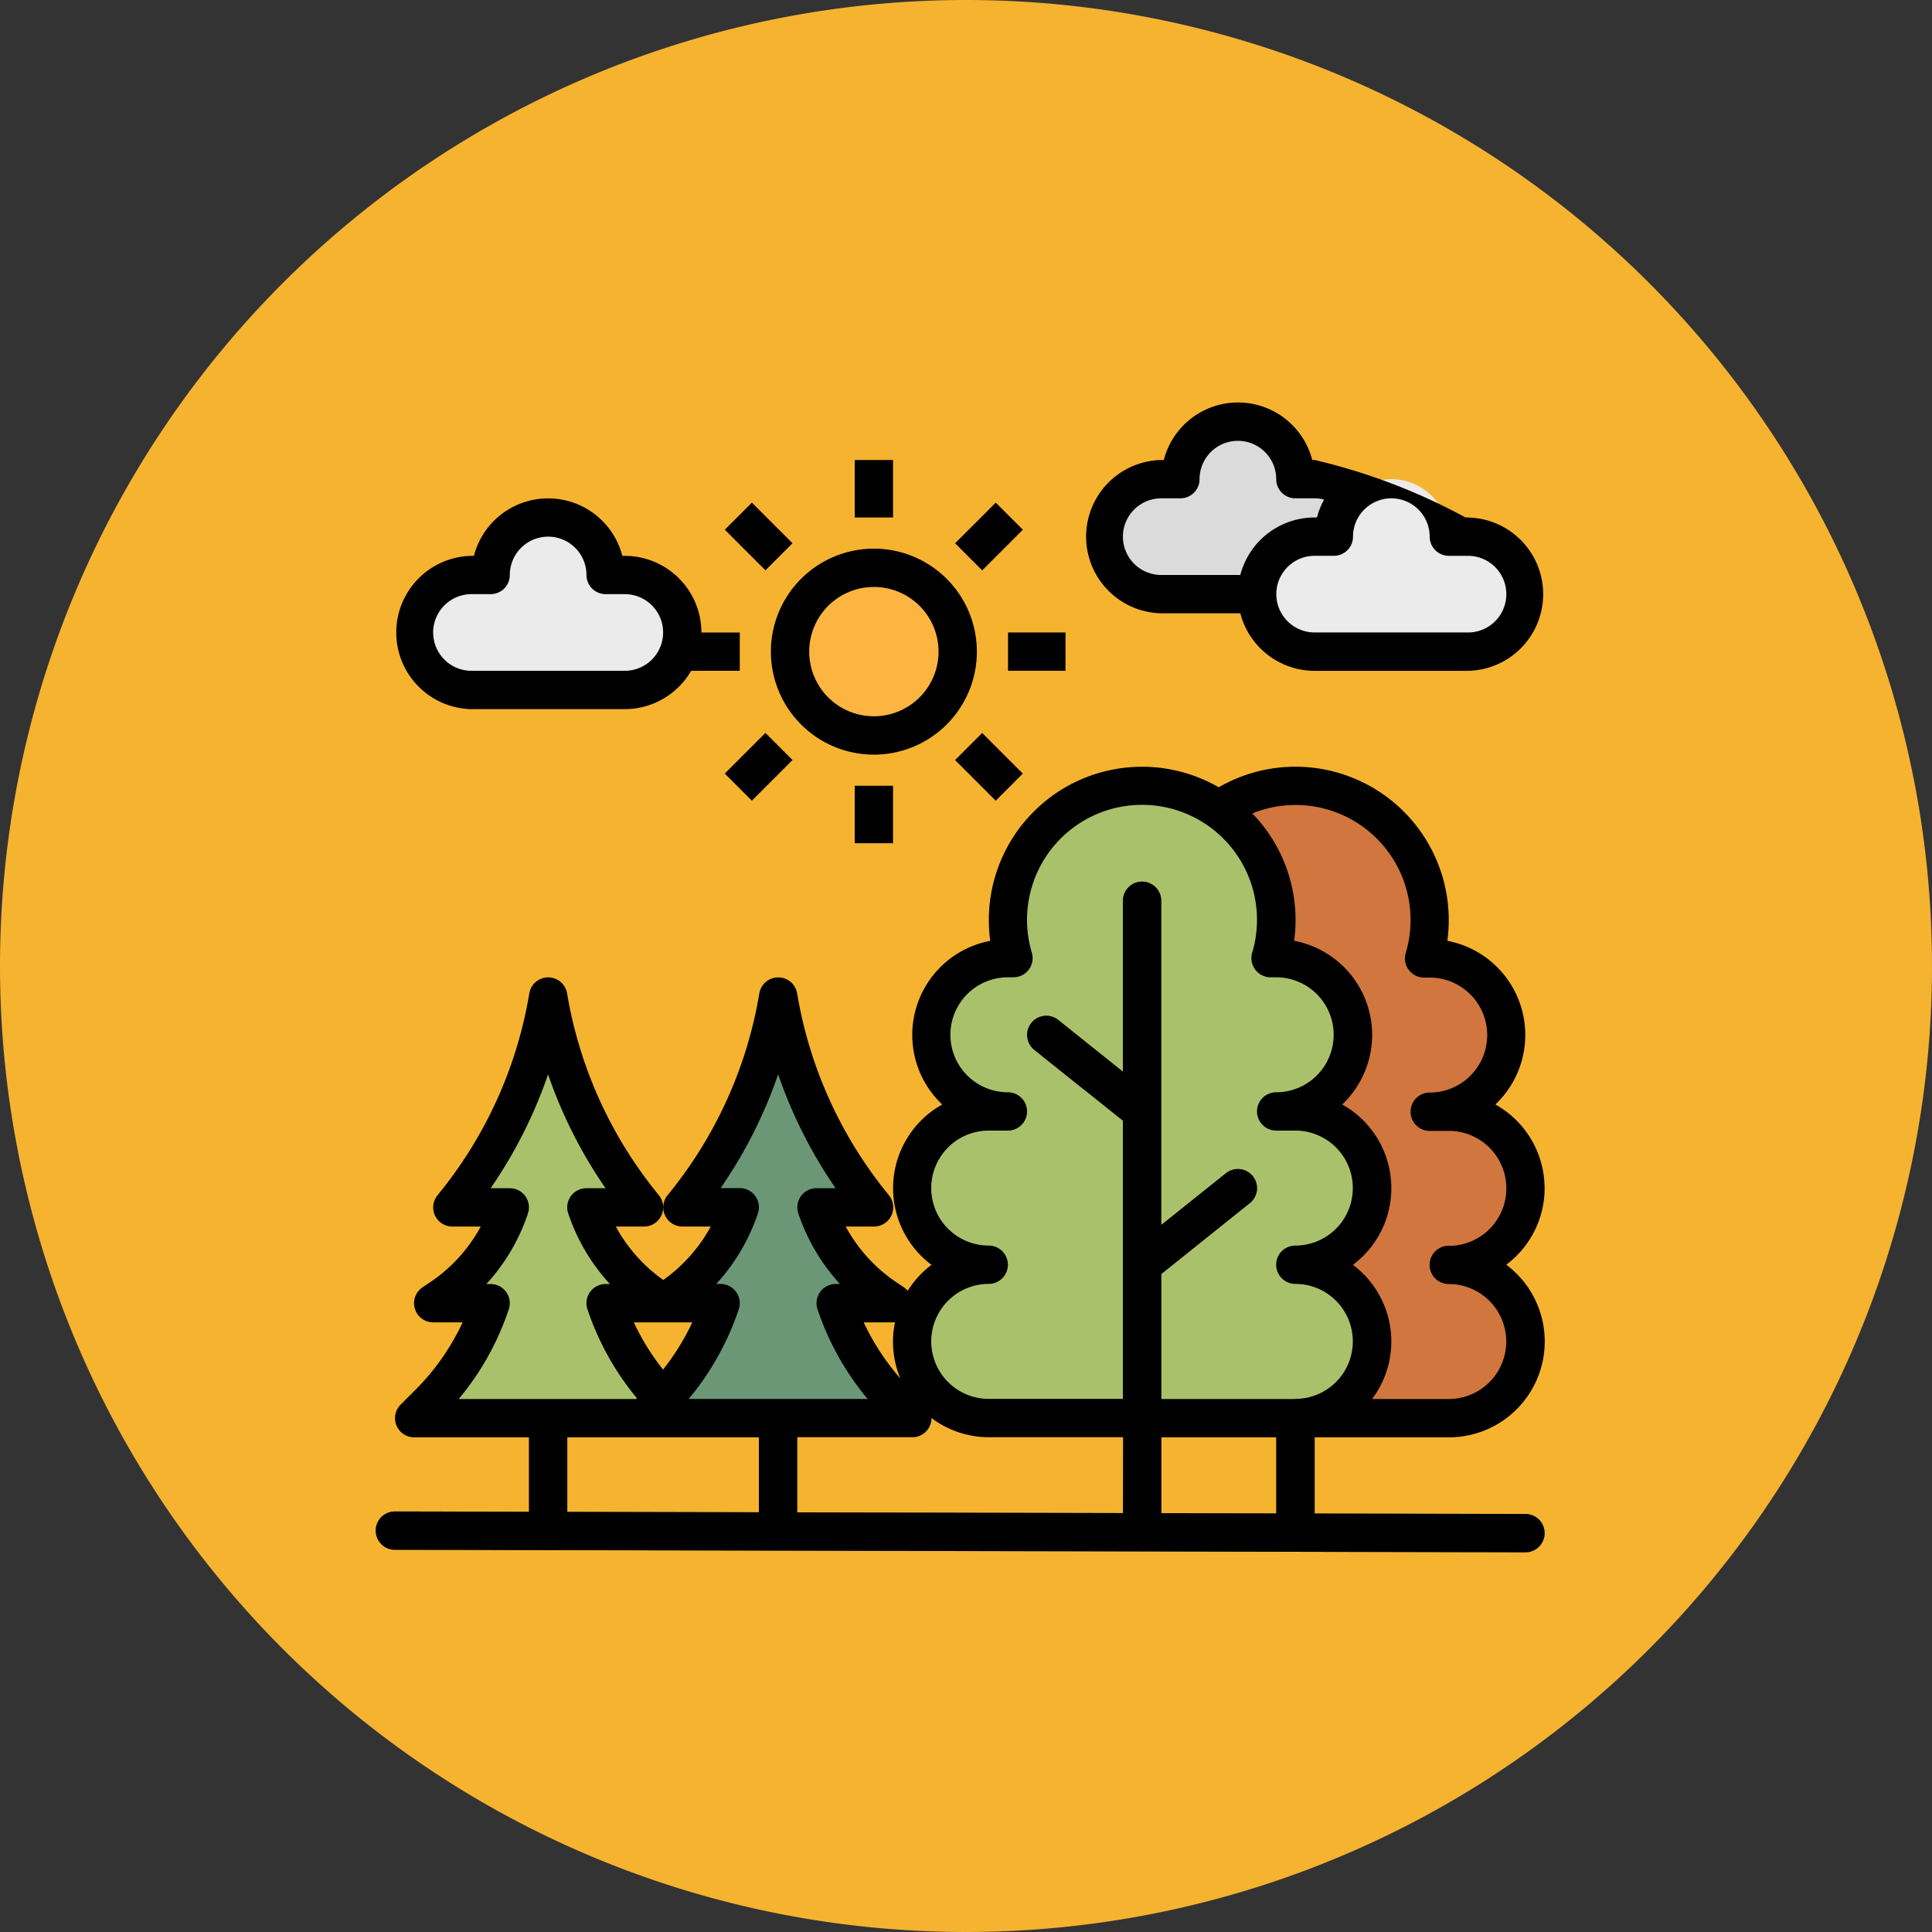<svg xmlns="http://www.w3.org/2000/svg" width="72" height="72" viewBox="0 0 72 72">
  <rect x="0" y="0" width="72" height="72" fill="#333333" stroke="none"/>
  <g id="Grupo_1193726" data-name="Grupo 1193726" transform="translate(-607 -3839)">
    <g id="Grupo_1193721" data-name="Grupo 1193721" transform="translate(188 2718)">
      <path id="Trazado_824488" data-name="Trazado 824488" d="M36,0A36,36,0,1,1,0,36,36,36,0,0,1,36,0Z" transform="translate(419 1121)" fill="#f6b32f"/>
    </g>
    <g id="filled_outline" data-name="filled outline" transform="translate(613 3838)">
      <path id="Trazado_1246818" data-name="Trazado 1246818" d="M319.855,26.142h-.714a2.142,2.142,0,0,0-4.285,0h-.714a2.142,2.142,0,0,0,0,4.285h5.713a2.142,2.142,0,1,0,0-4.285Z" transform="translate(-276.863 -7.285)" fill="#dbdbdb"/>
      <path id="Trazado_1246819" data-name="Trazado 1246819" d="M384.714,422.427a.714.714,0,0,1-.714-.714v-5a.714.714,0,0,1,1.428,0v5A.714.714,0,0,1,384.714,422.427Z" transform="translate(-342.436 -364.293)" fill="#744630"/>
      <path id="Trazado_1246820" data-name="Trazado 1246820" d="M313.139,191a2.857,2.857,0,0,0-2.857-2.857h-.714a2.857,2.857,0,1,0,0-5.713h-.208a5,5,0,1,0-9.582,0h-.208a2.857,2.857,0,0,0,0,5.713h-.714a2.857,2.857,0,0,0,0,5.713,2.857,2.857,0,0,0,0,5.713h11.426a2.857,2.857,0,1,0,0-5.713A2.857,2.857,0,0,0,313.139,191Z" transform="translate(-262.291 -145.724)" fill="#d1763e"/>
      <path id="Trazado_1246821" data-name="Trazado 1246821" d="M72,432h1.428v5H72Z" transform="translate(-58.287 -378.865)" fill="#744630"/>
      <path id="Trazado_1246822" data-name="Trazado 1246822" d="M168,432h1.428v5H168Z" transform="translate(-145.717 -378.865)" fill="#bd9070"/>
      <path id="Trazado_1246823" data-name="Trazado 1246823" d="M249.139,191a2.857,2.857,0,0,0-2.857-2.857h-.714a2.857,2.857,0,0,0,0-5.713h-.208a5,5,0,1,0-9.582,0h-.208a2.857,2.857,0,0,0,0,5.713h-.714a2.857,2.857,0,0,0,0,5.713,2.857,2.857,0,0,0,0,5.713h11.426a2.857,2.857,0,1,0,0-5.713A2.857,2.857,0,0,0,249.139,191Z" transform="translate(-204.004 -145.724)" fill="#aac16b"/>
      <path id="Trazado_1246824" data-name="Trazado 1246824" d="M288.411,226.98a.714.714,0,0,0-1-.111L285,228.8V216.714a.714.714,0,0,0-1.428,0v6.37l-2.41-1.928a.714.714,0,1,0-.893,1.115l3.3,2.642v14.653a.714.714,0,1,0,1.428,0v-8.941l3.3-2.642A.714.714,0,0,0,288.411,226.98Z" transform="translate(-247.718 -182.146)" fill="#a45e14"/>
      <path id="Trazado_1246825" data-name="Trazado 1246825" d="M31.855,66.142h-.714a2.142,2.142,0,1,0-4.285,0h-.714a2.142,2.142,0,1,0,0,4.285h5.713a2.142,2.142,0,1,0,0-4.285Z" transform="translate(-14.572 -43.715)" fill="#ebebeb"/>
      <path id="Trazado_1246826" data-name="Trazado 1246826" d="M383.856,50.142h-.714a2.142,2.142,0,0,0-4.285,0h-.714a2.142,2.142,0,1,0,0,4.285h5.713a2.142,2.142,0,0,0,0-4.285Z" transform="translate(-335.15 -29.143)" fill="#ebebeb"/>
      <g id="Grupo_1193725" data-name="Grupo 1193725" transform="translate(19.426 18.143)">
        <path id="Trazado_1246827" data-name="Trazado 1246827" d="M208,40h1.428v2.142H208Z" transform="translate(-201.573 -40)" fill="#fbb540"/>
        <path id="Trazado_1246828" data-name="Trazado 1246828" d="M0,0H1.428V2.142H0Z" transform="translate(1.585 2.598) rotate(-45)" fill="#fbb540"/>
        <path id="Trazado_1246829" data-name="Trazado 1246829" d="M136,112h2.142v1.428H136Z" transform="translate(-136 -105.573)" fill="#fbb540"/>
        <path id="Trazado_1246830" data-name="Trazado 1246830" d="M0,0H2.142V1.428H0Z" transform="translate(1.584 11.686) rotate(-45)" fill="#fbb540"/>
        <path id="Trazado_1246831" data-name="Trazado 1246831" d="M208,176h1.428v2.142H208Z" transform="translate(-201.573 -163.86)" fill="#fbb540"/>
        <path id="Trazado_1246832" data-name="Trazado 1246832" d="M0,0H1.428V2.142H0Z" transform="translate(10.167 11.182) rotate(-45)" fill="#fbb540"/>
        <path id="Trazado_1246833" data-name="Trazado 1246833" d="M272,112h2.142v1.428H272Z" transform="translate(-259.86 -105.573)" fill="#fbb540"/>
        <path id="Trazado_1246834" data-name="Trazado 1246834" d="M0,0H2.142V1.428H0Z" transform="translate(10.168 3.103) rotate(-45)" fill="#fbb540"/>
        <circle id="Elipse_12403" data-name="Elipse 12403" cx="3" cy="3" r="3" transform="translate(4.36 4.282)" fill="#fbb540"/>
      </g>
      <path id="Trazado_1246835" data-name="Trazado 1246835" d="M50.848,480.471h0l-42.134-.094a.714.714,0,0,1,0-1.428l42.134.094a.714.714,0,1,1,0,1.428Z" transform="translate(0 -421.622)" fill="#5e8569"/>
      <path id="Trazado_1246836" data-name="Trazado 1246836" d="M34,279.711l-.546-.546a9.566,9.566,0,0,1-2.311-3.739h2.142l-.263-.176a6.582,6.582,0,0,1-2.593-3.4H32.57l-.143-.179A16.678,16.678,0,0,1,29,264a16.678,16.678,0,0,1-3.428,7.677l-.143.179h2.142a6.582,6.582,0,0,1-2.593,3.4l-.263.176h2.142a9.567,9.567,0,0,1-2.311,3.739l-.546.546Z" transform="translate(-14.572 -225.861)" fill="#aac16b"/>
      <path id="Trazado_1246837" data-name="Trazado 1246837" d="M130,279.711l-.546-.546a9.566,9.566,0,0,1-2.311-3.739h2.142l-.263-.176a6.582,6.582,0,0,1-2.593-3.4h2.142l-.143-.179A16.678,16.678,0,0,1,125,264a16.678,16.678,0,0,1-3.428,7.677l-.143.179h2.142a6.582,6.582,0,0,1-2.593,3.4l-.263.176h2.142a9.567,9.567,0,0,1-2.311,3.739l-.546.546Z" transform="translate(-102.002 -225.861)" fill="#6b9777"/>
      <path id="Trazado_1246838" data-name="Trazado 1246838" d="M51.562,183.711a3.573,3.573,0,0,0-1.834-3.119,3.571,3.571,0,0,0-1.79-6.1,5.714,5.714,0,0,0-8.52-5.721,5.711,5.711,0,0,0-8.514,5.722,3.569,3.569,0,0,0-1.79,6.1,3.569,3.569,0,0,0-.4,5.975,3.6,3.6,0,0,0-.887.968.71.71,0,0,0-.147-.134l-.263-.176a5.9,5.9,0,0,1-1.9-2.086h1.056a.714.714,0,0,0,.558-1.16l-.143-.179a16,16,0,0,1-3.281-7.348.714.714,0,0,0-1.409,0,16,16,0,0,1-3.281,7.348l-.143.179a.714.714,0,0,0,.558,1.16h1.056a5.9,5.9,0,0,1-1.77,1.992,5.9,5.9,0,0,1-1.77-1.992H18a.714.714,0,0,0,.558-1.16l-.143-.179a16.01,16.01,0,0,1-3.281-7.348.714.714,0,0,0-1.409,0,15.948,15.948,0,0,1-1.17,3.885,15.993,15.993,0,0,1-2.111,3.464l-.143.179a.714.714,0,0,0,.558,1.16h1.058a5.87,5.87,0,0,1-1.905,2.087l-.263.176a.714.714,0,0,0,.4,1.308h1.091a8.813,8.813,0,0,1-1.764,2.52l-.545.545a.714.714,0,0,0,.5,1.219h4.285v2.774l-5-.011a.714.714,0,1,0,0,1.428l42.134.094h0a.714.714,0,1,0,0-1.428l-7.857-.018v-2.839h5a3.571,3.571,0,0,0,2.525-6.1,3.627,3.627,0,0,0-.383-.333,3.568,3.568,0,0,0,1.429-2.855Zm-24.281,5a.707.707,0,0,0,.074-.006,3.552,3.552,0,0,0,.2,2.1,8.922,8.922,0,0,1-1.367-2.094Zm-5.848-1.132a.714.714,0,0,0-.579-.3h-.161a7.323,7.323,0,0,0,1.553-2.631.714.714,0,0,0-.678-.94h-.712A17.449,17.449,0,0,0,23,179.468a17.449,17.449,0,0,0,2.14,4.243h-.712a.714.714,0,0,0-.677.94,7.323,7.323,0,0,0,1.553,2.631h-.161a.714.714,0,0,0-.677.94,10.341,10.341,0,0,0,1.868,3.345H19.664a10.341,10.341,0,0,0,1.868-3.345A.714.714,0,0,0,21.434,187.578Zm-2.722,1.132H19.8a8.927,8.927,0,0,1-1.09,1.761,8.936,8.936,0,0,1-1.09-1.761Zm-7.617,2.857a10.252,10.252,0,0,0,1.867-3.345.714.714,0,0,0-.677-.94h-.159q.225-.244.427-.509a7.272,7.272,0,0,0,1.123-2.122.714.714,0,0,0-.678-.94h-.712a17.4,17.4,0,0,0,1.569-2.792q.318-.713.571-1.45a17.46,17.46,0,0,0,2.141,4.242h-.712a.714.714,0,0,0-.678.94,7.32,7.32,0,0,0,1.553,2.631H16.57a.714.714,0,0,0-.678.94,10.342,10.342,0,0,0,1.842,3.313l-.032.032Zm11.188,4.221-7.141-.016v-2.777h7.141Zm13.569.03-12.14-.027v-2.8H28a.709.709,0,0,0,.713-.717,3.552,3.552,0,0,0,2.144.717h5Zm5.713.013-4.285-.01v-2.826h4.285Zm.714-4.264h-5V186.91l3.3-2.642a.714.714,0,1,0-.893-1.115l-2.41,1.928V173a.714.714,0,0,0-1.428,0v6.37l-.567-.454-.008-.006-1.835-1.468a.714.714,0,1,0-.893,1.115l1.823,1.458.006,0,1.474,1.179v10.369h-5a2.142,2.142,0,0,1,0-4.285.714.714,0,1,0,0-1.428,2.142,2.142,0,1,1,0-4.285h.714a.714.714,0,0,0,0-1.428,2.142,2.142,0,0,1,0-4.285h.208a.714.714,0,0,0,.684-.918,4.285,4.285,0,1,1,8.213,0,.714.714,0,0,0,.685.918h.208a2.142,2.142,0,1,1,0,4.285.714.714,0,0,0,0,1.428h.714a2.142,2.142,0,1,1,0,4.285.714.714,0,1,0,0,1.428,2.142,2.142,0,0,1,0,4.285Zm5.713-5.713a.714.714,0,1,0,0,1.428,2.142,2.142,0,1,1,0,4.285H45.133a3.565,3.565,0,0,0-.714-5,3.569,3.569,0,0,0-.4-5.976,3.569,3.569,0,0,0-1.79-6.1,5.7,5.7,0,0,0-1.559-4.747,4.286,4.286,0,0,1,5.718,5.2.714.714,0,0,0,.685.918h.208a2.142,2.142,0,1,1,0,4.285.714.714,0,0,0,0,1.428h.714a2.142,2.142,0,1,1,0,4.285Z" transform="translate(0 -138.431)"/>
      <path id="Trazado_1246839" data-name="Trazado 1246839" d="M18.857,63.855H24.57a2.858,2.858,0,0,0,2.473-1.428h1.812V61H27.426a2.86,2.86,0,0,0-2.857-2.857h-.09a2.857,2.857,0,0,0-5.532,0h-.09a2.857,2.857,0,0,0,0,5.713Zm0-4.285h.714a.714.714,0,0,0,.714-.714,1.428,1.428,0,0,1,2.857,0,.714.714,0,0,0,.714.714h.714a1.428,1.428,0,0,1,0,2.857H18.857a1.428,1.428,0,0,1,0-2.857Z" transform="translate(-7.286 -36.428)"/>
      <path id="Trazado_1246840" data-name="Trazado 1246840" d="M318.283,20.285h-.09a22.445,22.445,0,0,0-5.623-2.142h-.089a2.857,2.857,0,0,0-5.533,0h-.091a2.857,2.857,0,0,0,0,5.713H309.8A2.862,2.862,0,0,0,312.57,26h5.713a2.857,2.857,0,0,0,0-5.713ZM309.8,22.428h-2.947a1.428,1.428,0,1,1,0-2.857h.714a.714.714,0,0,0,.714-.714,1.428,1.428,0,1,1,2.857,0,.714.714,0,0,0,.714.714h.714a1.429,1.429,0,0,1,.357.046,2.835,2.835,0,0,0-.267.668h-.09A2.862,2.862,0,0,0,309.8,22.428Zm8.479,2.142H312.57a1.428,1.428,0,1,1,0-2.857h.714A.714.714,0,0,0,314,21a1.428,1.428,0,1,1,2.857,0,.714.714,0,0,0,.714.714h.714a1.428,1.428,0,1,1,0,2.857Z" transform="translate(-269.577)"/>
      <path id="Trazado_1246841" data-name="Trazado 1246841" d="M208,40h1.428v2.142H208Z" transform="translate(-182.147 -21.857)"/>
      <path id="Trazado_1246842" data-name="Trazado 1246842" d="M0,0H1.428V2.142H0Z" transform="translate(21.011 20.74) rotate(-45)"/>
      <path id="Trazado_1246843" data-name="Trazado 1246843" d="M0,0H2.142V1.428H0Z" transform="translate(21.01 29.829) rotate(-45)"/>
      <path id="Trazado_1246844" data-name="Trazado 1246844" d="M208,176h1.428v2.142H208Z" transform="translate(-182.147 -145.717)"/>
      <path id="Trazado_1246845" data-name="Trazado 1246845" d="M0,0H1.428V2.142H0Z" transform="translate(29.593 29.325) rotate(-45)"/>
      <path id="Trazado_1246846" data-name="Trazado 1246846" d="M272,112h2.142v1.428H272Z" transform="translate(-240.434 -87.43)"/>
      <path id="Trazado_1246847" data-name="Trazado 1246847" d="M0,0H2.142V1.428H0Z" transform="translate(29.594 21.246) rotate(-45)"/>
      <path id="Trazado_1246848" data-name="Trazado 1246848" d="M176.838,84.677A3.838,3.838,0,1,0,173,80.838,3.838,3.838,0,0,0,176.838,84.677Zm0-6.249a2.41,2.41,0,1,1-2.41,2.41A2.41,2.41,0,0,1,176.838,78.428Z" transform="translate(-150.271 -55.554)"/>
    </g>
  </g>
</svg>

